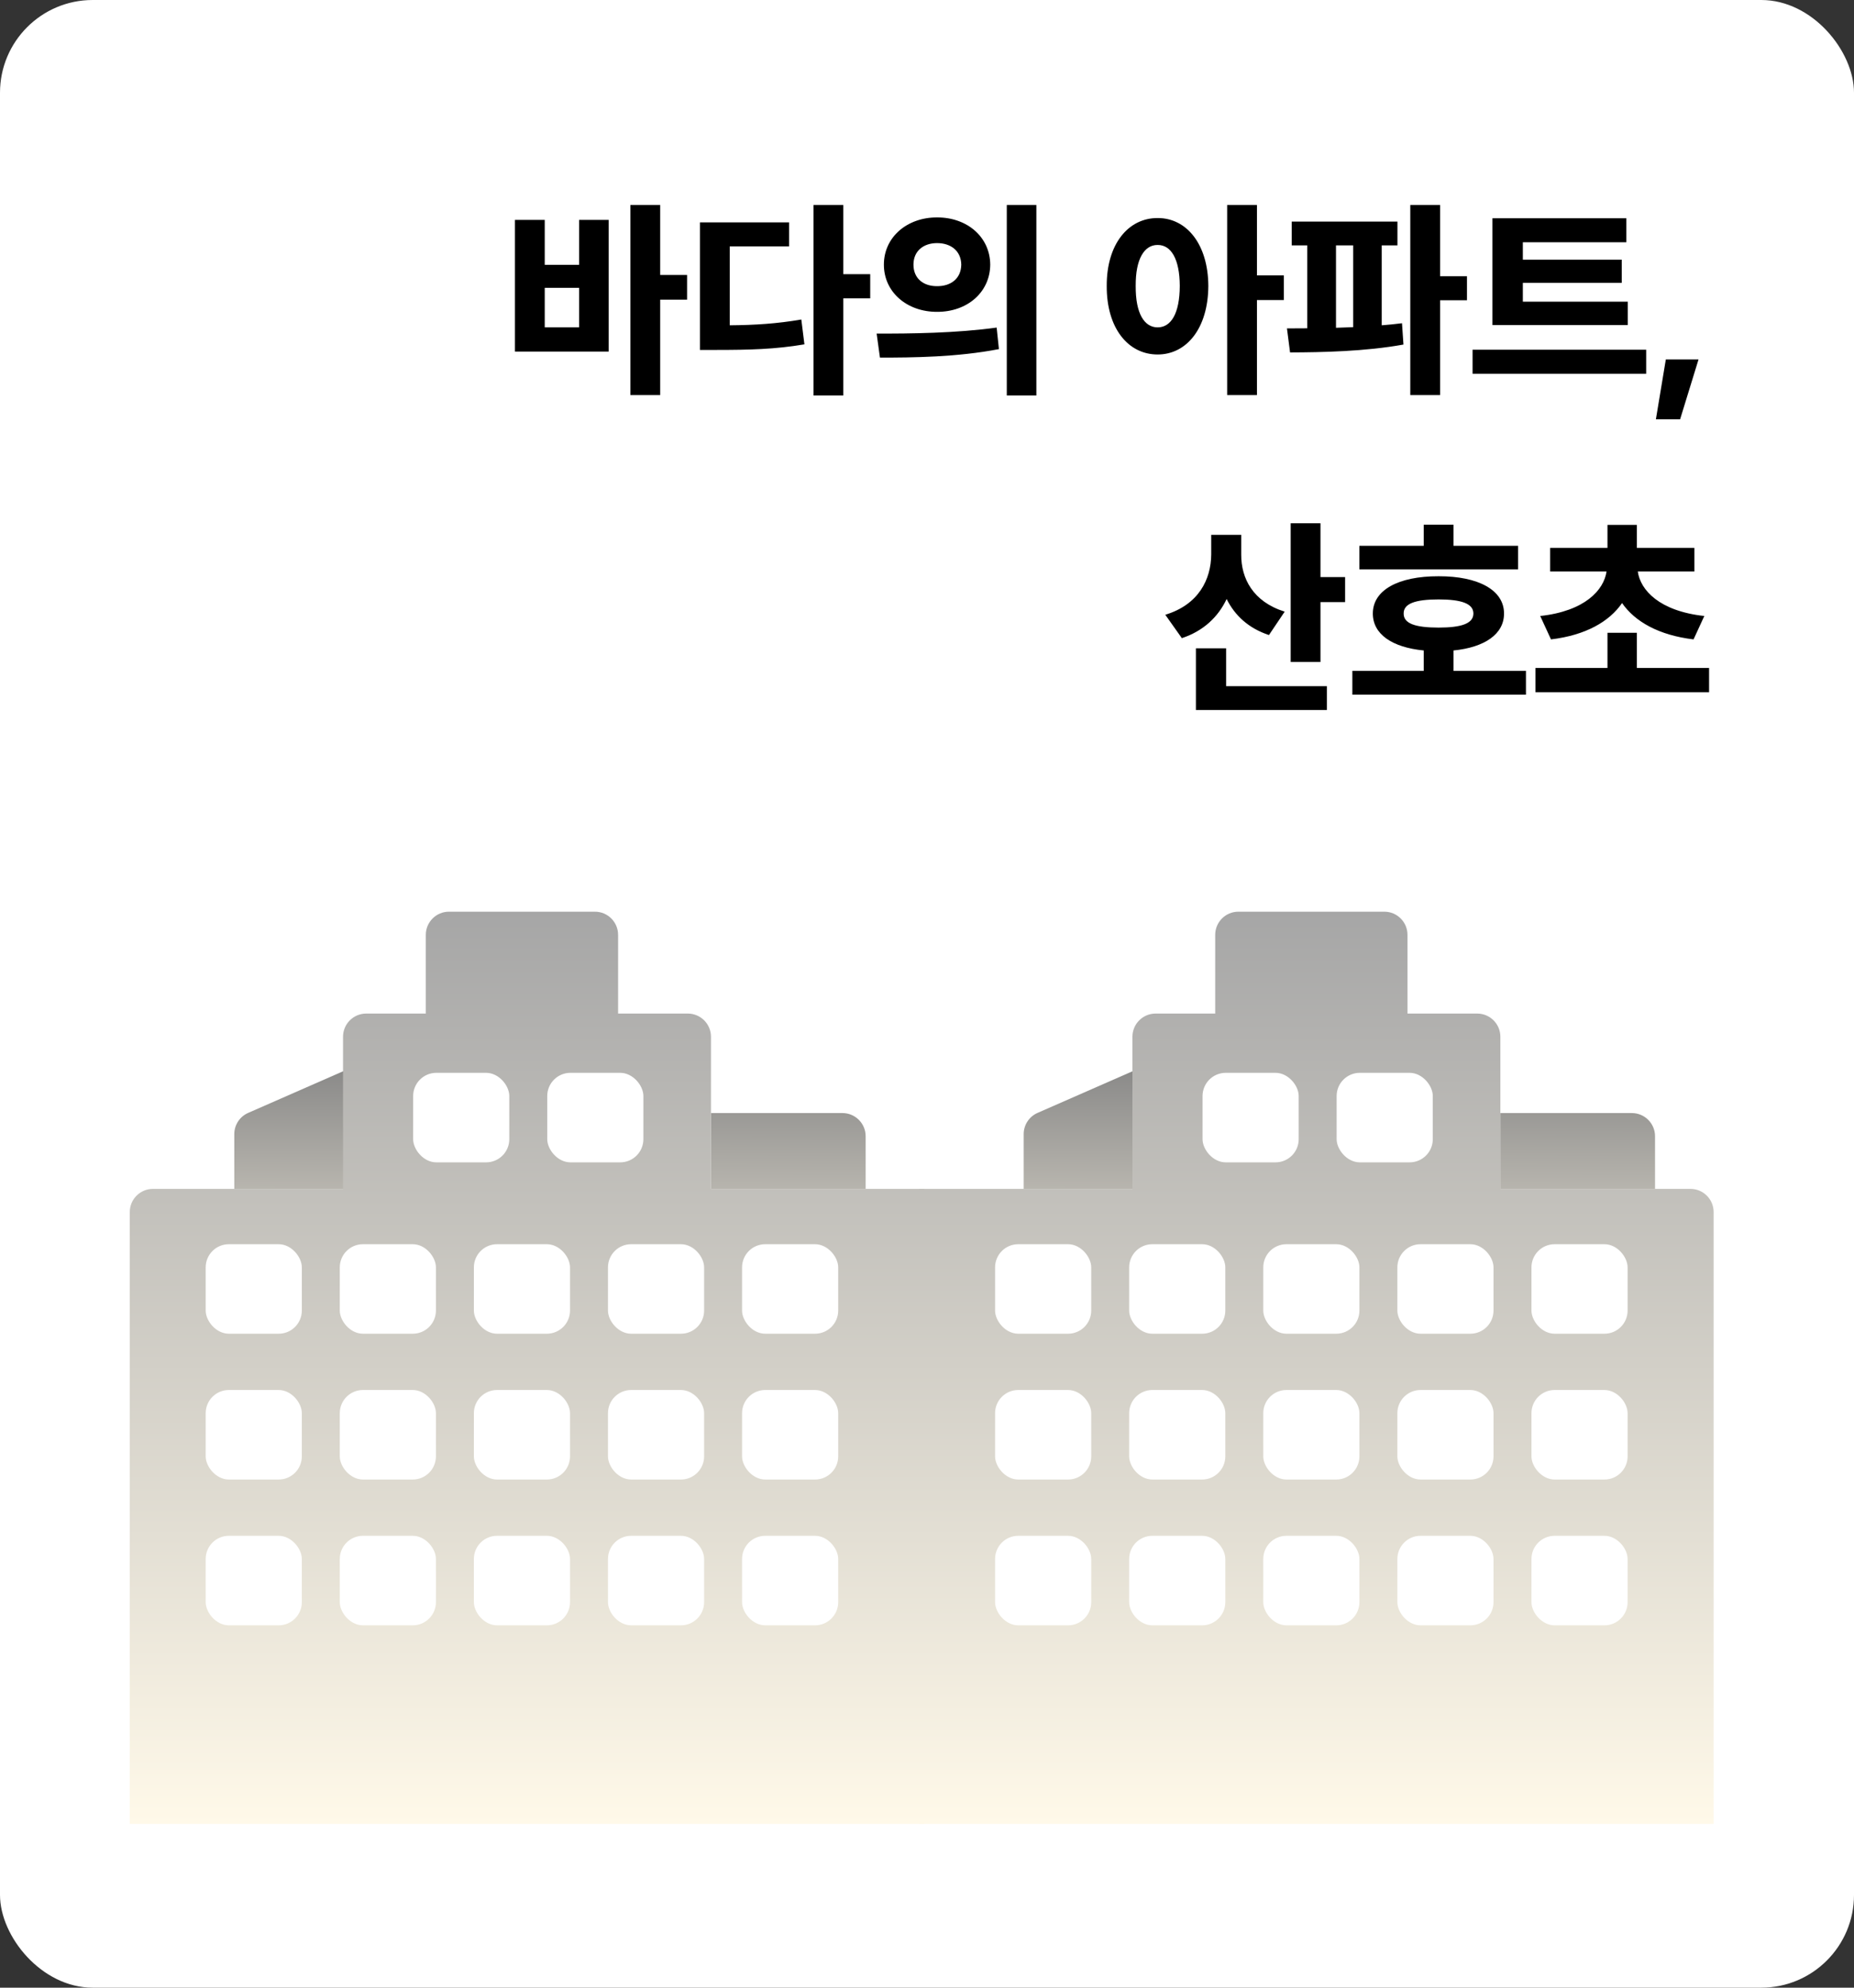 <svg width="700" height="750" viewBox="0 0 700 750" fill="none" xmlns="http://www.w3.org/2000/svg">
<rect x="0" y="0" width="700" height="750" fill="#333333" stroke="none"/>
<rect width="700" height="750" rx="35" fill="white"/>
<path d="M249.266 77.353V103.759H259.422V113.056H249.266V149.071H238.016V77.353H249.266ZM194.422 132.665V82.978H205.672V99.931H218.641V82.978H229.812V132.665H194.422ZM205.672 123.525H218.641V108.603H205.672V123.525ZM318.406 77.353V103.446H328.562V112.587H318.406V149.228H307.156V77.353H318.406ZM264.266 132.04V83.915H297.938V92.978H275.516V122.743C285.125 122.665 293.484 122.118 302.547 120.556L303.719 129.931C292.664 131.806 282.781 132.04 270.438 132.04H264.266ZM353.797 82.04C365.203 82.001 373.797 89.462 373.875 99.853C373.797 110.282 365.203 117.704 353.797 117.665C342.508 117.704 333.719 110.282 333.719 99.853C333.719 89.462 342.508 82.001 353.797 82.04ZM330.984 125.868C343.602 125.907 361.141 125.712 376.297 123.603L377.156 131.728C361.453 134.775 344.656 134.931 332.234 134.931L330.984 125.868ZM344.891 99.853C344.891 105.204 348.797 108.017 353.797 107.978C358.914 108.017 362.859 105.204 362.938 99.853C362.859 94.618 358.953 91.728 353.797 91.728C348.758 91.728 344.891 94.618 344.891 99.853ZM380.125 149.228V77.353H391.297V149.228H380.125ZM437.078 82.275C448.055 82.236 456.141 92.196 456.219 107.9C456.141 123.837 448.055 133.759 437.078 133.759C425.945 133.759 417.781 123.837 417.859 107.9C417.781 92.196 425.945 82.236 437.078 82.275ZM428.797 107.9C428.719 118.329 432.078 123.525 437.078 123.525C442.117 123.525 445.398 118.329 445.438 107.9C445.398 97.665 442.117 92.392 437.078 92.431C432.078 92.392 428.719 97.665 428.797 107.9ZM463.328 149.071V77.353H474.578V103.915H484.734V113.212H474.578V149.071H463.328ZM527.625 83.603V92.587H521.688V122.743C524.305 122.548 526.883 122.275 529.344 121.962L529.891 130.009C515.398 132.626 499.266 132.939 487.078 132.978L485.906 123.915C488.289 123.915 490.867 123.915 493.562 123.876V92.587H487.703V83.603H527.625ZM504.422 123.681L510.906 123.446V92.587H504.422V123.681ZM532.469 149.071V77.353H543.719V104.228H553.875V113.29H543.719V149.071H532.469ZM614.578 113.837V122.665H563.484V82.353H614.031V91.415H574.969V97.978H612.312V106.728H574.969V113.837H614.578ZM555.984 141.025V131.962H621.531V141.025H555.984ZM641.297 135.634L634.344 158.212H625.203L628.953 135.634H641.297ZM468.641 209.306C468.602 218.212 473.055 227.04 485.047 230.79L479.109 239.618C471.414 237.079 466.219 232.235 463.133 226.025C459.93 232.782 454.383 238.095 446.219 240.79L439.969 231.962C452.625 228.134 457.234 218.564 457.312 209.228V201.806H468.641V209.306ZM451.531 267.9V244.618H462.938V258.915H500.984V267.9H451.531ZM487.312 249.775V197.431H498.562V217.743H507.859V227.196H498.562V249.775H487.312ZM573.172 205.946V214.853H513.25V205.946H537.547V197.978H548.797V205.946H573.172ZM510.594 262.118V253.134H537.547V245.439C525.555 244.267 518.328 239.267 518.328 231.493C518.328 222.704 527.859 217.392 543.172 217.431C558.211 217.392 567.898 222.704 567.859 231.493C567.898 239.228 560.594 244.267 548.797 245.439V253.134H576.141V262.118H510.594ZM529.969 231.493C529.93 235.282 534.344 236.806 543.172 236.806C551.766 236.806 556.297 235.282 556.297 231.493C556.297 227.743 551.766 226.181 543.172 226.181C534.344 226.181 529.93 227.743 529.969 231.493ZM645.281 252.04V261.181H579.734V252.04H606.922V238.759H618.016V252.04H645.281ZM581.531 232.431C598.367 230.595 605.555 222.665 606.57 215.634H585.281V206.728H606.922V198.056H618.016V206.728H639.734V215.634H618.367C619.344 222.665 626.531 230.595 643.484 232.431L639.422 241.259C626.297 239.696 617.273 234.54 612.43 227.548C607.625 234.54 598.68 239.696 585.594 241.259L581.531 232.431Z" fill="black"/>
<path fill-rule="evenodd" clip-rule="evenodd" d="M93.695 419.927C90.513 421.321 88.458 424.466 88.458 427.941V448.594H148.626V395.85L93.695 419.927ZM318.086 419.987H268.438V448.594H326.836V428.737C326.836 423.905 322.918 419.987 318.086 419.987Z" fill="url(#paint0_linear_152_784)"/>
<path fill-rule="evenodd" clip-rule="evenodd" d="M169.517 344C164.684 344 160.767 347.918 160.767 352.75V382.441H138.269C133.436 382.441 129.519 386.358 129.519 391.191V448.594H57.75C52.917 448.594 49 452.512 49 457.344V688.177L129.519 688.178H268.436V391.191C268.436 386.358 264.518 382.441 259.686 382.441H233.367V352.75C233.367 347.918 229.45 344 224.617 344H169.517ZM348.955 448.594H268.437V688.177H348.955V448.594Z" fill="url(#paint1_linear_152_784)"/>
<rect x="77.658" y="469.469" width="36.3" height="33.78" rx="8.75" fill="white"/>
<rect x="77.658" y="524.482" width="36.3" height="33.78" rx="8.75" fill="white"/>
<rect x="77.658" y="579.495" width="36.3" height="33.78" rx="8.75" fill="white"/>
<rect x="128.288" y="469.469" width="36.3" height="33.78" rx="8.75" fill="white"/>
<rect x="155.991" y="404.804" width="36.3" height="33.78" rx="8.75" fill="white"/>
<rect x="128.288" y="524.482" width="36.3" height="33.78" rx="8.75" fill="white"/>
<rect x="128.288" y="579.495" width="36.3" height="33.78" rx="8.75" fill="white"/>
<rect x="178.918" y="469.469" width="36.3" height="33.78" rx="8.75" fill="white"/>
<rect x="206.619" y="404.804" width="36.3" height="33.78" rx="8.75" fill="white"/>
<rect x="178.918" y="524.482" width="36.3" height="33.78" rx="8.75" fill="white"/>
<rect x="178.918" y="579.495" width="36.3" height="33.78" rx="8.75" fill="white"/>
<rect x="229.547" y="469.469" width="36.3" height="33.78" rx="8.75" fill="white"/>
<rect x="229.547" y="524.482" width="36.3" height="33.78" rx="8.75" fill="white"/>
<rect x="229.547" y="579.495" width="36.3" height="33.78" rx="8.75" fill="white"/>
<rect x="280.174" y="469.469" width="36.3" height="33.78" rx="8.75" fill="white"/>
<rect x="280.174" y="524.482" width="36.3" height="33.78" rx="8.75" fill="white"/>
<rect x="280.174" y="579.495" width="36.3" height="33.78" rx="8.75" fill="white"/>
<path fill-rule="evenodd" clip-rule="evenodd" d="M391.738 419.927C388.556 421.321 386.501 424.467 386.501 427.941V448.594H446.669V395.85L391.738 419.927ZM616.129 419.988H566.48V448.595H624.879V428.738C624.879 423.905 620.961 419.988 616.129 419.988Z" fill="url(#paint2_linear_152_784)"/>
<path fill-rule="evenodd" clip-rule="evenodd" d="M467.562 344C462.73 344 458.812 347.918 458.812 352.75V382.441H436.313C431.481 382.441 427.563 386.358 427.563 391.191V448.594H347.045V688.178L427.563 688.178H566.48V391.191C566.48 386.358 562.563 382.441 557.73 382.441H531.413V352.75C531.413 347.918 527.495 344 522.663 344H467.562ZM638.25 448.594H566.481V688.178H647V457.344C647 452.512 643.083 448.594 638.25 448.594Z" fill="url(#paint3_linear_152_784)"/>
<rect x="375.703" y="469.469" width="36.3" height="33.78" rx="8.75" fill="white"/>
<rect x="375.703" y="524.482" width="36.3" height="33.78" rx="8.75" fill="white"/>
<rect x="375.703" y="579.496" width="36.3" height="33.78" rx="8.75" fill="white"/>
<rect x="426.332" y="469.469" width="36.3" height="33.78" rx="8.75" fill="white"/>
<rect x="454.035" y="404.804" width="36.3" height="33.78" rx="8.75" fill="white"/>
<rect x="426.332" y="524.482" width="36.3" height="33.78" rx="8.75" fill="white"/>
<rect x="426.332" y="579.496" width="36.3" height="33.78" rx="8.75" fill="white"/>
<rect x="476.962" y="469.469" width="36.3" height="33.78" rx="8.75" fill="white"/>
<rect x="504.665" y="404.804" width="36.3" height="33.78" rx="8.75" fill="white"/>
<rect x="476.962" y="524.482" width="36.3" height="33.78" rx="8.75" fill="white"/>
<rect x="476.962" y="579.496" width="36.3" height="33.78" rx="8.75" fill="white"/>
<rect x="527.591" y="469.469" width="36.3" height="33.78" rx="8.75" fill="white"/>
<rect x="527.591" y="524.482" width="36.3" height="33.78" rx="8.75" fill="white"/>
<rect x="527.591" y="579.496" width="36.3" height="33.78" rx="8.75" fill="white"/>
<rect x="578.221" y="469.469" width="36.3" height="33.78" rx="8.75" fill="white"/>
<rect x="578.221" y="524.482" width="36.3" height="33.78" rx="8.75" fill="white"/>
<rect x="578.221" y="579.496" width="36.3" height="33.78" rx="8.75" fill="white"/>
<defs>
<linearGradient id="paint0_linear_152_784" x1="198.094" y1="395.85" x2="197.643" y2="519.218" gradientUnits="userSpaceOnUse">
<stop stop-color="#828282"/>
<stop offset="1" stop-color="#FFF9E9"/>
</linearGradient>
<linearGradient id="paint1_linear_152_784" x1="198.978" y1="344" x2="198.978" y2="688.178" gradientUnits="userSpaceOnUse">
<stop stop-color="#A6A6A6"/>
<stop offset="1" stop-color="#FFF9E9"/>
</linearGradient>
<linearGradient id="paint2_linear_152_784" x1="496.137" y1="395.85" x2="495.686" y2="519.218" gradientUnits="userSpaceOnUse">
<stop stop-color="#828282"/>
<stop offset="1" stop-color="#FFF9E9"/>
</linearGradient>
<linearGradient id="paint3_linear_152_784" x1="497.022" y1="344" x2="497.022" y2="688.178" gradientUnits="userSpaceOnUse">
<stop stop-color="#A6A6A6"/>
<stop offset="1" stop-color="#FFF9E9"/>
</linearGradient>
</defs>
</svg>
